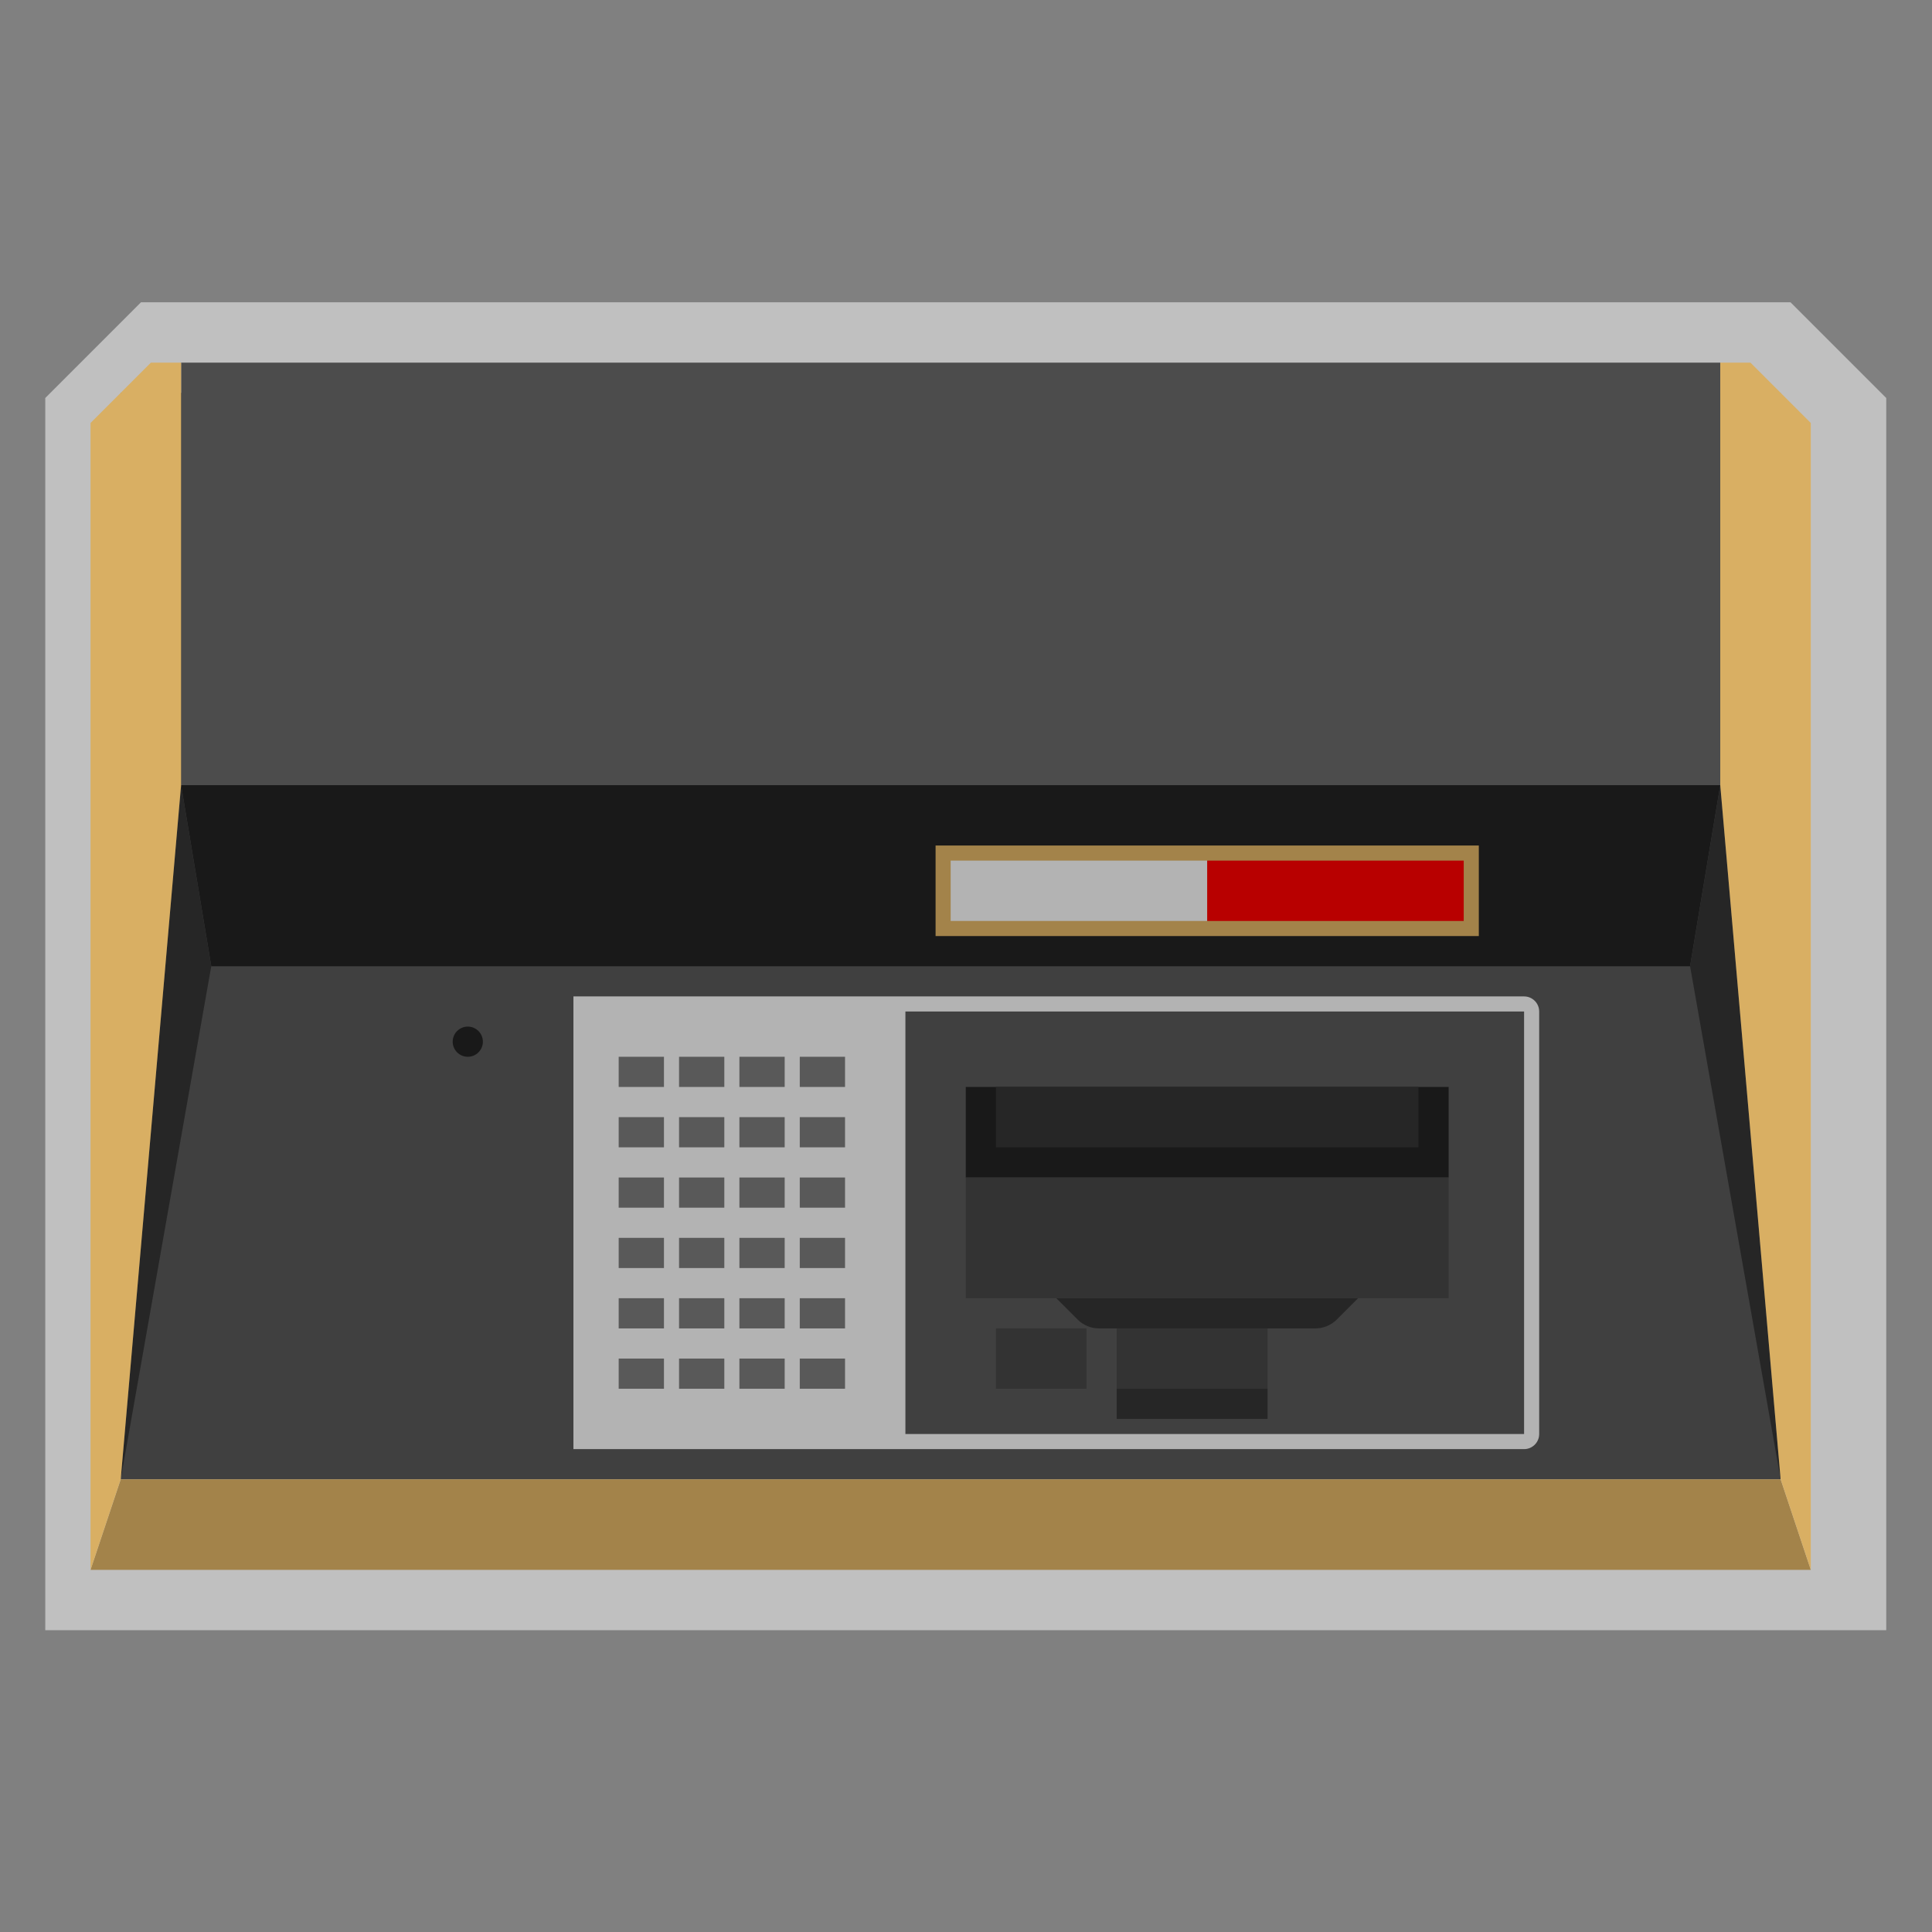 <?xml version="1.0" encoding="UTF-8" standalone="no"?>
<svg
   xmlns:dc="http://purl.org/dc/elements/1.1/"
   xmlns:cc="http://creativecommons.org/ns#"
   xmlns:rdf="http://www.w3.org/1999/02/22-rdf-syntax-ns#"
   xmlns:svg="http://www.w3.org/2000/svg"
   xmlns="http://www.w3.org/2000/svg"
   viewBox="0 0 341.333 341.333"
   height="256"
   width="256"
   xml:space="preserve"
   id="svg2"
   version="1.1"><rect x="0" y="0" width="341.333" height="341.333" fill="#808080" stroke="none"/><defs
     id="defs6"><clipPath
       id="clipPath18"
       clipPathUnits="userSpaceOnUse"><path
         id="path16"
         d="M 0,256 H 256 V 0 H 0 Z" /></clipPath><clipPath
       id="clipPath26"
       clipPathUnits="userSpaceOnUse"><path
         id="path24"
         d="M 6,216 H 250 V 40 H 6 Z" /></clipPath><clipPath
       id="clipPath54"
       clipPathUnits="userSpaceOnUse"><path
         id="path52"
         d="M 0,256 H 256 V 0 H 0 Z" /></clipPath></defs><g
     transform="matrix(1.333,0,0,-1.333,0,341.333)"
     id="g10"><g
       id="g12"><g
         clip-path="url(#clipPath18)"
         id="g14"><g
           id="g20"><g
             id="g22" /><g
             id="g34"><g
               style="opacity:0.5"
               id="g32"
               clip-path="url(#clipPath26)"><g
                 id="g30"
                 transform="translate(247.657,205.657)"><path
                   id="path28"
                   style="fill:#ffffff;fill-opacity:1;fill-rule:nonzero;stroke:none"
                   d="m 0,0 -8,8 -2.344,2.343 h -3.313 -4 -204 -4 -3.314 L -231.314,8 l -8,-8 -2.343,-2.343 v -3.314 -152 -8 h 8 228 8 v 8 152 3.314 z" /></g></g></g></g></g></g><path
       id="path36"
       style="fill:#404040;fill-opacity:1;fill-rule:nonzero;stroke:none"
       d="M 236,60 H 16 v 144 h 220 z" /><path
       id="path38"
       style="fill:#4c4c4c;fill-opacity:1;fill-rule:nonzero;stroke:none"
       d="M 228,152 H 24 v 56 h 204 z" /><g
       transform="translate(224,128)"
       id="g40"><path
         id="path42"
         style="fill:#191919;fill-opacity:1;fill-rule:nonzero;stroke:none"
         d="m 0,0 h -196 l -4,24 H 4 Z" /></g><g
       transform="translate(240,48)"
       id="g44"><path
         id="path46"
         style="fill:#a3834a;fill-opacity:1;fill-rule:nonzero;stroke:none"
         d="m 0,0 h -228 l 4,12 H -4 Z" /></g><g
       id="g48"><g
         clip-path="url(#clipPath54)"
         id="g50"><path
           id="path56"
           style="fill:#b3b3b3;fill-opacity:1;fill-rule:nonzero;stroke:none"
           d="m 202,66 h -82 v 56 h 82 z m 0,58 H 120 118 76 V 64 h 42 2 82 c 1.104,0 2,0.896 2,2 v 56 c 0,1.104 -0.896,2 -2,2" /><path
           id="path58"
           style="fill:#595959;fill-opacity:1;fill-rule:nonzero;stroke:none"
           d="m 88,112 h -6 v 4 h 6 z" /><path
           id="path60"
           style="fill:#595959;fill-opacity:1;fill-rule:nonzero;stroke:none"
           d="m 96,112 h -6 v 4 h 6 z" /><path
           id="path62"
           style="fill:#595959;fill-opacity:1;fill-rule:nonzero;stroke:none"
           d="m 104,112 h -6 v 4 h 6 z" /><path
           id="path64"
           style="fill:#595959;fill-opacity:1;fill-rule:nonzero;stroke:none"
           d="m 112,112 h -6 v 4 h 6 z" /><path
           id="path66"
           style="fill:#595959;fill-opacity:1;fill-rule:nonzero;stroke:none"
           d="m 88,104 h -6 v 4 h 6 z" /><path
           id="path68"
           style="fill:#595959;fill-opacity:1;fill-rule:nonzero;stroke:none"
           d="m 96,104 h -6 v 4 h 6 z" /><path
           id="path70"
           style="fill:#595959;fill-opacity:1;fill-rule:nonzero;stroke:none"
           d="m 104,104 h -6 v 4 h 6 z" /><path
           id="path72"
           style="fill:#595959;fill-opacity:1;fill-rule:nonzero;stroke:none"
           d="m 112,104 h -6 v 4 h 6 z" /><path
           id="path74"
           style="fill:#595959;fill-opacity:1;fill-rule:nonzero;stroke:none"
           d="m 88,96 h -6 v 4 h 6 z" /><path
           id="path76"
           style="fill:#595959;fill-opacity:1;fill-rule:nonzero;stroke:none"
           d="m 96,96 h -6 v 4 h 6 z" /><path
           id="path78"
           style="fill:#595959;fill-opacity:1;fill-rule:nonzero;stroke:none"
           d="m 104,96 h -6 v 4 h 6 z" /><path
           id="path80"
           style="fill:#595959;fill-opacity:1;fill-rule:nonzero;stroke:none"
           d="m 112,96 h -6 v 4 h 6 z" /><path
           id="path82"
           style="fill:#595959;fill-opacity:1;fill-rule:nonzero;stroke:none"
           d="m 88,88 h -6 v 4 h 6 z" /><path
           id="path84"
           style="fill:#595959;fill-opacity:1;fill-rule:nonzero;stroke:none"
           d="m 96,88 h -6 v 4 h 6 z" /><path
           id="path86"
           style="fill:#595959;fill-opacity:1;fill-rule:nonzero;stroke:none"
           d="m 104,88 h -6 v 4 h 6 z" /><path
           id="path88"
           style="fill:#595959;fill-opacity:1;fill-rule:nonzero;stroke:none"
           d="m 112,88 h -6 v 4 h 6 z" /><path
           id="path90"
           style="fill:#595959;fill-opacity:1;fill-rule:nonzero;stroke:none"
           d="m 88,80 h -6 v 4 h 6 z" /><path
           id="path92"
           style="fill:#595959;fill-opacity:1;fill-rule:nonzero;stroke:none"
           d="m 96,80 h -6 v 4 h 6 z" /><path
           id="path94"
           style="fill:#595959;fill-opacity:1;fill-rule:nonzero;stroke:none"
           d="m 104,80 h -6 v 4 h 6 z" /><path
           id="path96"
           style="fill:#595959;fill-opacity:1;fill-rule:nonzero;stroke:none"
           d="m 112,80 h -6 v 4 h 6 z" /><path
           id="path98"
           style="fill:#595959;fill-opacity:1;fill-rule:nonzero;stroke:none"
           d="m 88,72 h -6 v 4 h 6 z" /><path
           id="path100"
           style="fill:#595959;fill-opacity:1;fill-rule:nonzero;stroke:none"
           d="m 96,72 h -6 v 4 h 6 z" /><path
           id="path102"
           style="fill:#595959;fill-opacity:1;fill-rule:nonzero;stroke:none"
           d="m 104,72 h -6 v 4 h 6 z" /><path
           id="path104"
           style="fill:#595959;fill-opacity:1;fill-rule:nonzero;stroke:none"
           d="m 112,72 h -6 v 4 h 6 z" /><path
           id="path106"
           style="fill:#191919;fill-opacity:1;fill-rule:nonzero;stroke:none"
           d="m 192,100 h -64 v 12 h 64 z" /><path
           id="path108"
           style="fill:#333333;fill-opacity:1;fill-rule:nonzero;stroke:none"
           d="m 192,84 h -64 v 16 h 64 z" /><path
           id="path110"
           style="fill:#333333;fill-opacity:1;fill-rule:nonzero;stroke:none"
           d="m 168,72 h -20 v 8 h 20 z" /><path
           id="path112"
           style="fill:#262626;fill-opacity:1;fill-rule:nonzero;stroke:none"
           d="m 168,72 h -20 v -4 h 20 z" /><path
           id="path114"
           style="fill:#333333;fill-opacity:1;fill-rule:nonzero;stroke:none"
           d="m 144,72 h -12 v 8 h 12 z" /><g
           transform="translate(174.343,80)"
           id="g116"><path
             id="path118"
             style="fill:#262626;fill-opacity:1;fill-rule:nonzero;stroke:none"
             d="m 0,0 h -28.686 c -1.061,0 -2.079,0.422 -2.829,1.172 L -34.343,4 h 40 L 2.829,1.172 C 2.079,0.422 1.062,0 0,0" /></g><path
           id="path120"
           style="fill:#a3834a;fill-opacity:1;fill-rule:nonzero;stroke:none"
           d="m 196,132 h -72 v 12 h 72 z" /><g
           transform="translate(64,118)"
           id="g122"><path
             id="path124"
             style="fill:#191919;fill-opacity:1;fill-rule:nonzero;stroke:none"
             d="m 0,0 c 0,-1.104 -0.896,-2 -2,-2 -1.104,0 -2,0.896 -2,2 0,1.104 0.896,2 2,2 1.104,0 2,-0.896 2,-2" /></g><g
           transform="translate(24,152)"
           id="g126"><path
             id="path128"
             style="fill:#262626;fill-opacity:1;fill-rule:nonzero;stroke:none"
             d="M 0,0 4,-24 -8,-92 Z" /></g><g
           transform="translate(228,152)"
           id="g130"><path
             id="path132"
             style="fill:#262626;fill-opacity:1;fill-rule:nonzero;stroke:none"
             d="M 0,0 -4,-24 8,-92 Z" /></g><g
           transform="translate(24,208)"
           id="g134"><path
             id="path136"
             style="fill:#d9af63;fill-opacity:1;fill-rule:nonzero;stroke:none"
             d="m 0,0 h -4 l -8,-8 v -152 l 4,12 8,92 z" /></g><g
           transform="translate(228,208)"
           id="g138"><path
             id="path140"
             style="fill:#d9af63;fill-opacity:1;fill-rule:nonzero;stroke:none"
             d="m 0,0 h 4 l 8,-8 v -152 l -4,12 -8,92 z" /></g><path
           id="path142"
           style="fill:#262626;fill-opacity:1;fill-rule:nonzero;stroke:none"
           d="m 188,104 h -56 v 8 h 56 z" /><path
           id="path144"
           style="fill:#b3b3b3;fill-opacity:1;fill-rule:nonzero;stroke:none"
           d="m 160,134 h -34 v 8 h 34 z" /><path
           id="path146"
           style="fill:#b80000;fill-opacity:1;fill-rule:nonzero;stroke:none"
           d="m 194,134 h -34 v 8 h 34 z" /></g></g></g></svg>